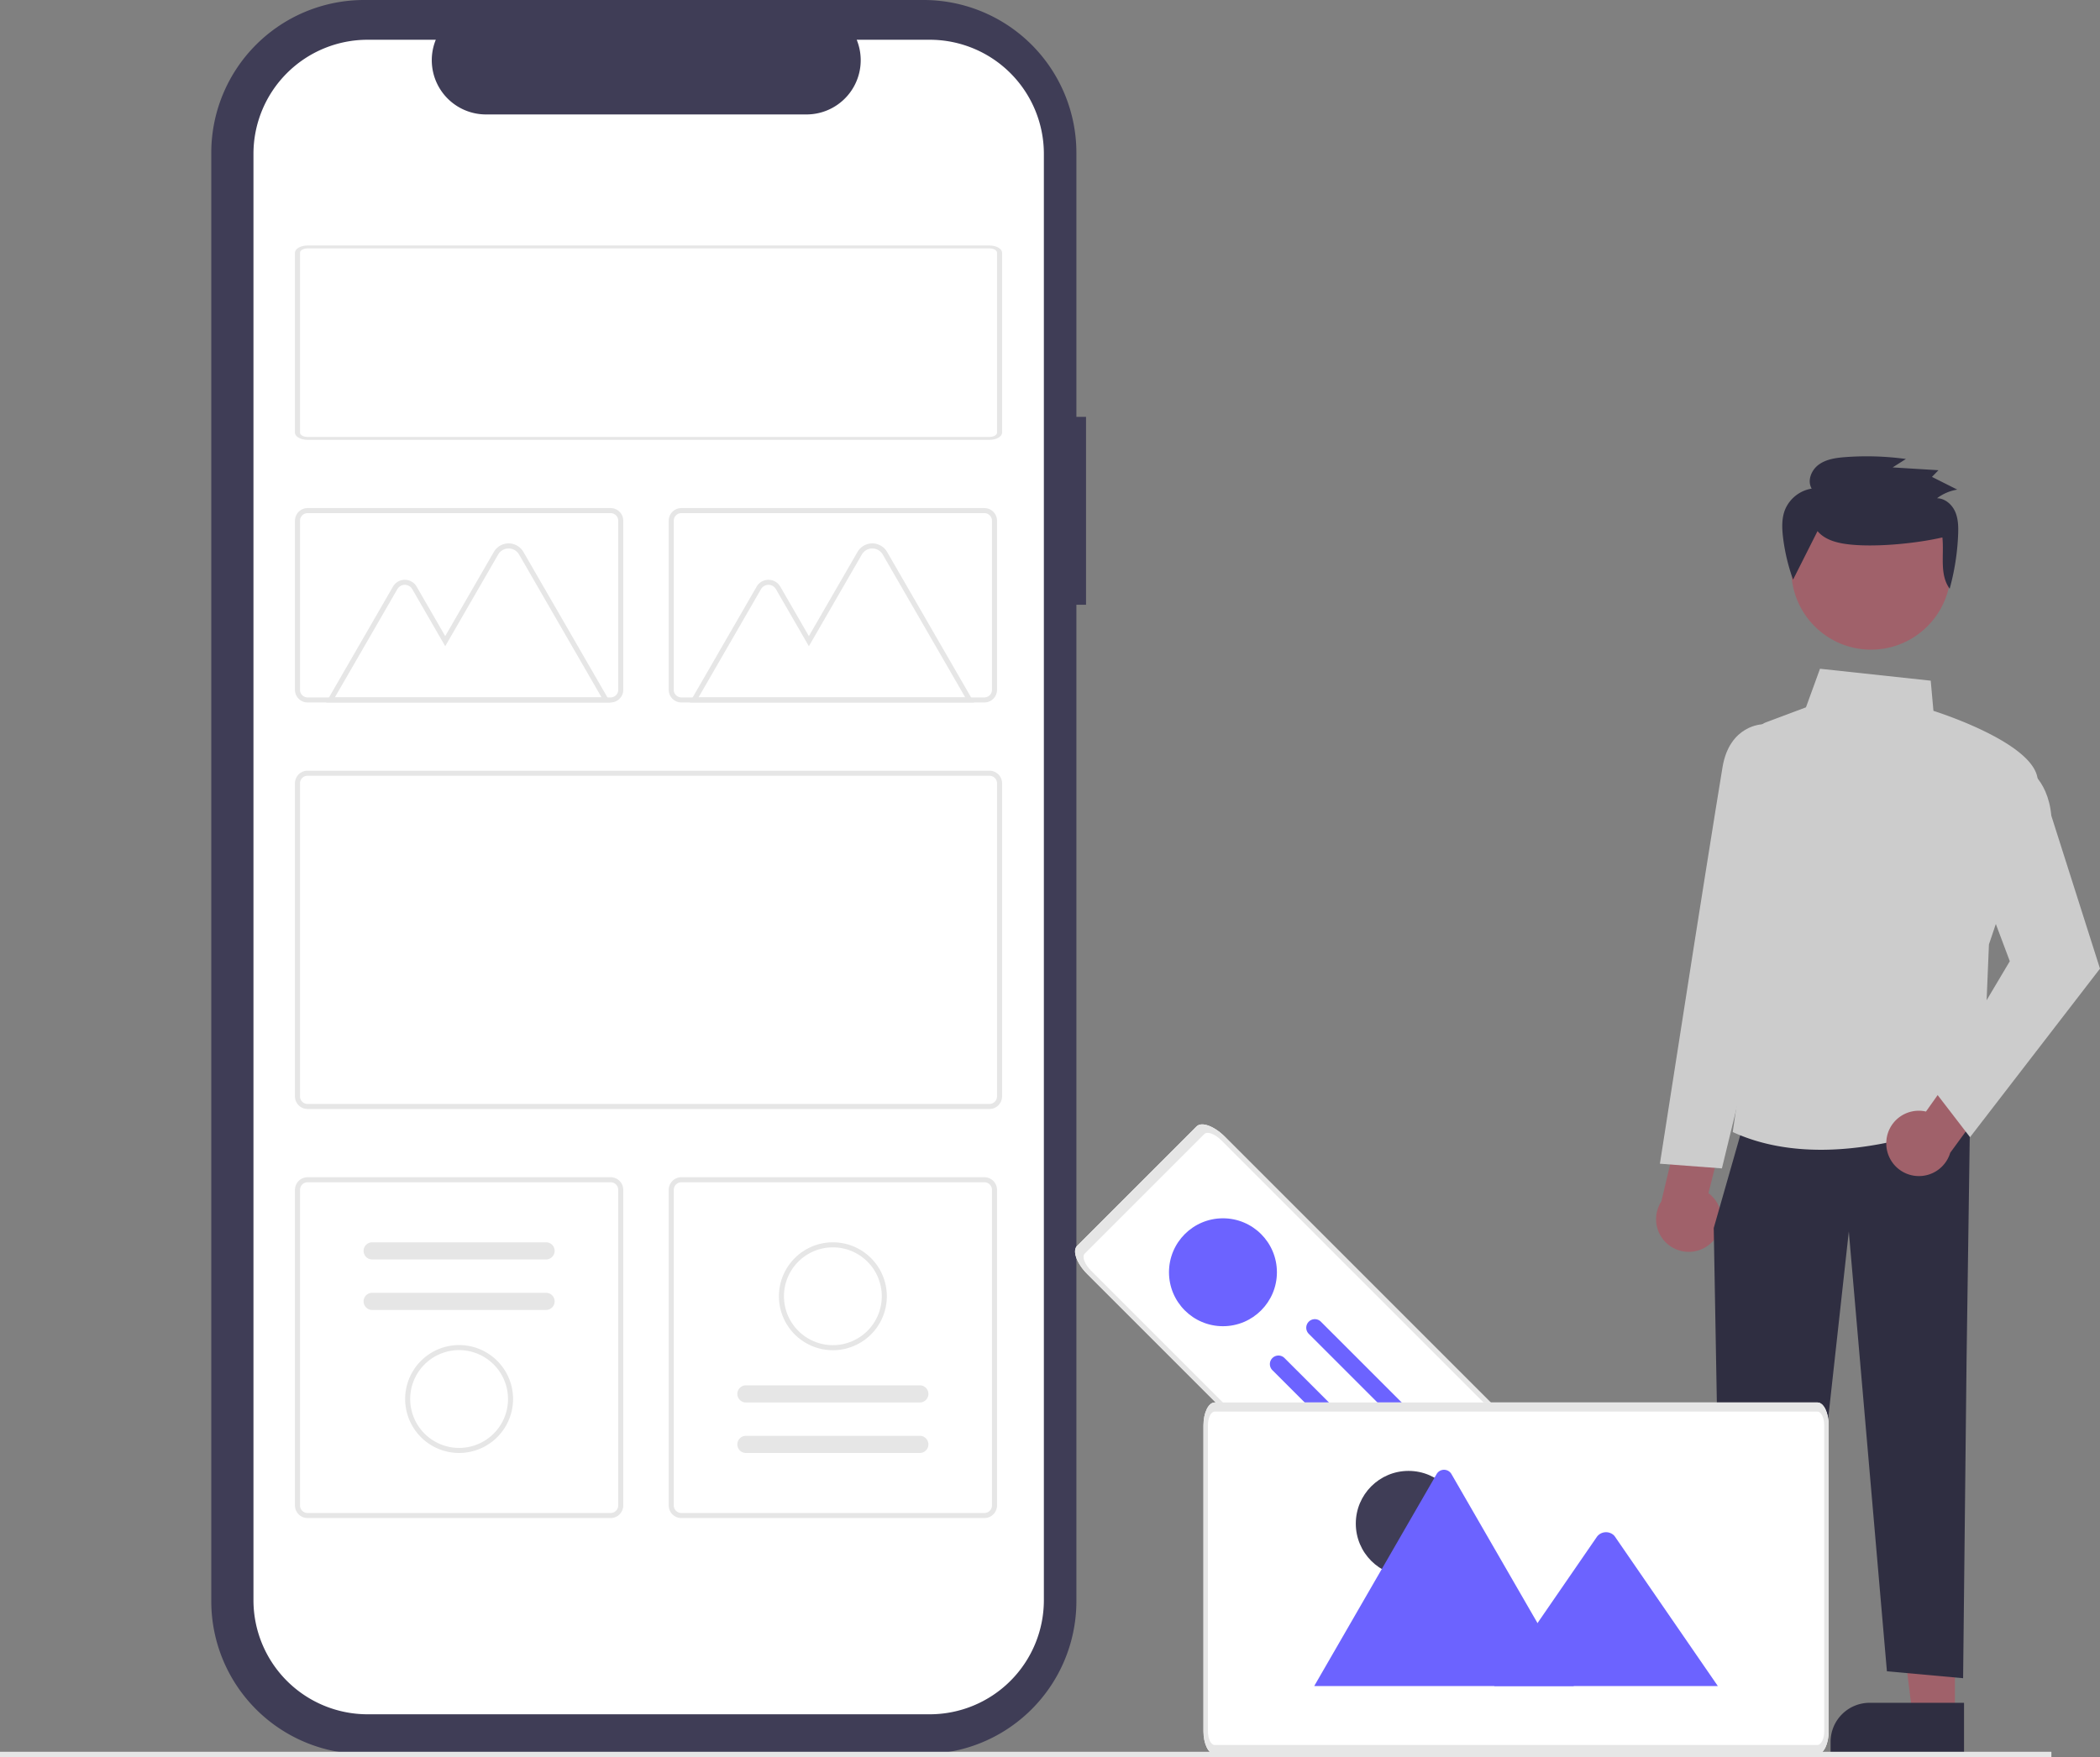 <svg xmlns="http://www.w3.org/2000/svg" xmlns:xlink="http://www.w3.org/1999/xlink" width="800.53" height="669.894" data-name="Layer 1" viewBox="0 0 800.53 669.894"><rect x="0" y="0" width="800.53" height="669.894" fill="#808080" stroke="none"/><path id="f3ece1e0-ef03-419f-b8e8-18bd41cf5781-175" fill="#3f3d56" d="M613.735,273.974h-3.674V173.313a58.26,58.26,0,0,0-58.26-58.26H338.537a58.26,58.26,0,0,0-58.26,58.26h0V725.547a58.26,58.26,0,0,0,58.26,58.26H551.801a58.26,58.26,0,0,0,58.26-58.26h0V345.626h3.674Z" data-name="Path 663" transform="translate(-199.735 -115.053)"/><path id="e480e001-9f57-4dea-b53d-7fffcfd996e5-176" fill="#fff" d="M554.152,130.21H526.313a20.671,20.671,0,0,1-19.138,28.477H384.999a20.67,20.67,0,0,1-19.136-28.477h-26a43.508,43.508,0,0,0-43.508,43.508V725.144a43.508,43.508,0,0,0,43.508,43.506H554.152a43.508,43.508,0,0,0,43.511-43.505v-.001h0V173.718a43.508,43.508,0,0,0-43.508-43.508Z" data-name="Path 664" transform="translate(-199.735 -115.053)"/><path id="ba49744f-f082-4b9b-8fe0-04dfc5c87207-177" fill="#e6e6e6" d="M576.92,537.873H316.987a4.819,4.819,0,0,1-4.814-4.814V413.707a4.819,4.819,0,0,1,4.814-4.814H576.92a4.819,4.819,0,0,1,4.814,4.814V533.06A4.819,4.819,0,0,1,576.92,537.873ZM316.987,410.819a2.891,2.891,0,0,0-2.888,2.888V533.06a2.891,2.891,0,0,0,2.888,2.888H576.92a2.891,2.891,0,0,0,2.888-2.888V413.707a2.891,2.891,0,0,0-2.888-2.888Z" data-name="Path 667" transform="translate(-199.735 -115.053)"/><path id="a7dd5626-229a-40eb-a33d-aa1cc336dbcf-178" fill="#e6e6e6" d="M574.991,382.877H459.469a4.819,4.819,0,0,1-4.814-4.814V313.584a4.819,4.819,0,0,1,4.814-4.814H574.991a4.819,4.819,0,0,1,4.814,4.814v64.478A4.819,4.819,0,0,1,574.991,382.877Zm-115.526-72.18a2.891,2.891,0,0,0-2.888,2.888v64.478a2.891,2.891,0,0,0,2.888,2.888H574.991a2.891,2.891,0,0,0,2.888-2.888V313.584a2.891,2.891,0,0,0-2.888-2.888Z" data-name="Path 668" transform="translate(-199.735 -115.053)"/><path id="a16314f7-f00c-4976-916e-e84ba52f898d-179" fill="#e6e6e6" d="M432.513,693.832H316.987a4.819,4.819,0,0,1-4.814-4.814V568.703a4.819,4.819,0,0,1,4.814-4.813H432.513a4.819,4.819,0,0,1,4.814,4.813V689.019a4.819,4.819,0,0,1-4.814,4.814ZM316.987,565.815a2.891,2.891,0,0,0-2.888,2.888V689.019a2.891,2.891,0,0,0,2.888,2.888H432.513a2.891,2.891,0,0,0,2.888-2.888V568.703a2.891,2.891,0,0,0-2.888-2.888Z" data-name="Path 669" transform="translate(-199.735 -115.053)"/><path id="ff458f63-8b5f-47e8-b083-2ad22e87cfd3-180" fill="#e6e6e6" d="M574.991,693.832H459.469a4.819,4.819,0,0,1-4.814-4.814V568.703a4.819,4.819,0,0,1,4.814-4.813H574.991a4.819,4.819,0,0,1,4.814,4.814V689.019a4.819,4.819,0,0,1-4.814,4.814ZM459.469,565.815a2.891,2.891,0,0,0-2.888,2.888V689.019a2.891,2.891,0,0,0,2.888,2.888H574.991a2.891,2.891,0,0,0,2.888-2.888V568.703a2.891,2.891,0,0,0-2.888-2.888Z" data-name="Path 670" transform="translate(-199.735 -115.053)"/><g id="efd36987-4445-4d6c-a721-ed725b3ae6b1" data-name="Group 37"><path id="ae80ce67-d658-4942-93d1-f9f8c2502a32-181" fill="#fff" d="M789.97,776.56l-175.745-175.745c-4.043-4.043-5.793-8.842-3.919-10.727l45.594-45.594c1.884-1.874,6.681-.121,10.727,3.919l175.744,175.744c4.042,4.042,5.793,8.842,3.919,10.727l-45.593,45.593C798.811,782.352,794.014,780.599,789.97,776.56Z" data-name="Path 703" transform="translate(-199.735 -115.053)"/><circle id="a536dc17-fdb9-4c75-a356-ceb06d58c2db" cx="466.195" cy="485.066" r="20.571" fill="#6c63ff" data-name="Ellipse 88" opacity=".997" style="isolation:isolate"/><path id="f2dd04dc-09c3-4238-ac75-54c3277f7a5e-182" fill="#e6e6e6" d="M789.97,776.56l-175.745-175.745c-4.043-4.043-5.793-8.842-3.919-10.727l45.594-45.594c1.884-1.874,6.681-.121,10.727,3.919l175.744,175.744c4.042,4.042,5.793,8.842,3.919,10.727l-45.593,45.593C798.811,782.352,794.014,780.599,789.97,776.56Zm-124.706-226.784c-2.425-2.425-5.306-3.476-6.436-2.352l-45.593,45.593c-1.127,1.127-.073,4.009,2.352,6.436L791.331,775.197c2.425,2.425,5.306,3.476,6.436,2.352l45.594-45.594c1.127-1.127.073-4.009-2.352-6.436Z" data-name="Path 703" transform="translate(-199.735 -115.053)"/><path id="bee22ee7-13f1-45a2-8f8b-e029916d096c-183" fill="#6c63ff" d="M703.264,618.966a3.268,3.268,0,0,0-4.622,4.622L809.036,733.982a3.268,3.268,0,0,0,4.622-4.622Z" data-name="Path 705" transform="translate(-199.735 -115.053)"/><path id="be4d3839-d4d1-4f21-bbff-0cb80c648cd9-184" fill="#6c63ff" d="M689.399,632.831a3.268,3.268,0,1,0-4.622,4.622l110.394,110.394a3.268,3.268,0,0,0,4.622-4.622Z" data-name="Path 706" transform="translate(-199.735 -115.053)"/></g><path id="abaeedc8-d03c-4b96-8b61-dc05a7eae213-185" fill="#e6e6e6" d="M432.411,382.889H324.038l25.5-44.175a5.208,5.208,0,0,1,9.021,0l10.895,18.871,18.528-32.089a6.52,6.52,0,0,1,11.294,0Zm-105.039-1.925h101.7l-31.468-54.5a4.594,4.594,0,0,0-7.958,0l-20.189,34.972-12.563-21.759a3.282,3.282,0,0,0-5.685,0Z" data-name="Path 677" transform="translate(-199.735 -115.053)"/><path id="b22cd124-c328-4932-b3c3-ba3965d6dab6-186" fill="#e6e6e6" d="M571.042,382.889H462.669l25.5-44.175a5.208,5.208,0,0,1,9.021,0l10.894,18.871,18.529-32.089a6.52,6.52,0,0,1,11.294,0Zm-105.039-1.925h101.7l-31.468-54.5a4.594,4.594,0,0,0-7.958,0L508.084,361.436l-12.563-21.759a3.282,3.282,0,0,0-5.685,0Z" data-name="Path 678" transform="translate(-199.735 -115.053)"/><path id="b550759e-d036-41c8-9300-04702c07481c-187" fill="#e6e6e6" d="M432.513,382.877H316.987a4.819,4.819,0,0,1-4.814-4.814V313.584a4.819,4.819,0,0,1,4.814-4.814H432.513a4.819,4.819,0,0,1,4.814,4.814v64.478a4.819,4.819,0,0,1-4.814,4.814Zm-115.526-72.18a2.891,2.891,0,0,0-2.888,2.888v64.478a2.891,2.891,0,0,0,2.888,2.888H432.513a2.891,2.891,0,0,0,2.888-2.888V313.584a2.891,2.891,0,0,0-2.888-2.888Z" data-name="Path 679" transform="translate(-199.735 -115.053)"/><path id="a463ccbc-2a3f-4db8-a48a-3e1bf6d17a5c-188" fill="#e6e6e6" d="M341.604,588.702a3.268,3.268,0,1,0,0,6.536h66.293a3.268,3.268,0,0,0,0-6.536Z" data-name="Path 680" transform="translate(-199.735 -115.053)"/><path id="a58e7c76-5590-426a-8c04-70a53a50dbe0-189" fill="#e6e6e6" d="M341.604,607.956a3.268,3.268,0,1,0,0,6.536h66.293a3.268,3.268,0,0,0,0-6.536Z" data-name="Path 681" transform="translate(-199.735 -115.053)"/><path id="a7930865-63b0-4d5a-bc4b-67c15fb4df22-190" fill="#e6e6e6" d="M374.751,669.02a20.57,20.57,0,1,1,20.57-20.571h0A20.594,20.594,0,0,1,374.751,669.02Zm0-39.216a18.645,18.645,0,1,0,18.645,18.645h0a18.667,18.667,0,0,0-18.645-18.643Z" data-name="Path 682" transform="translate(-199.735 -115.053)"/><path id="ad955a95-e121-4780-a74e-b432a3252564-191" fill="#e6e6e6" d="M550.382,669.022a3.268,3.268,0,1,0,0-6.536h-66.3a3.268,3.268,0,0,0,0,6.536Z" data-name="Path 683" transform="translate(-199.735 -115.053)"/><path id="a7c66777-abee-4d81-bb93-449ee7f11fb0-192" fill="#e6e6e6" d="M550.382,649.766a3.268,3.268,0,1,0,0-6.536h-66.3a3.268,3.268,0,0,0,0,6.536Z" data-name="Path 684" transform="translate(-199.735 -115.053)"/><g id="b7b1963f-580a-432b-accc-2d0244cec1c5" data-name="Group 40"><path id="ef92db75-82b1-4bdc-bb35-3743c646513c-193" fill="#a0616a" d="M880.269,768.898H864.082l-7.7-62.434h23.89Z" data-name="Path 686" transform="translate(-199.735 -115.053)"/><path id="be98cec8-ca71-46b0-afdd-2a884d94ea8b-194" fill="#2f2e41" d="M847.752,764.272h35.985v19.655H832.865v-4.768A14.887,14.887,0,0,1,847.752,764.272Z" data-name="Path 687" transform="translate(-199.735 -115.053)"/><path id="abfee3c5-ff11-48c7-921c-6c90de4fadef-195" fill="#a0616a" d="M944.963,768.898H928.777l-7.7-62.434h23.89Z" data-name="Path 688" transform="translate(-199.735 -115.053)"/><path id="fd19061e-e10a-4611-97bb-4a155c9edfee-196" fill="#2f2e41" d="M912.447,764.272H948.432v19.655H897.56v-4.768A14.887,14.887,0,0,1,912.447,764.272Z" data-name="Path 689" transform="translate(-199.735 -115.053)"/><path id="a70ff991-d3b0-4688-a8cf-70f68c9b4702-197" fill="#a0616a" d="M852.068,588.915a12.38,12.38,0,0,0-1.067-18.954l6.935-27.428-15.64-8.279-9.249,38.871a12.447,12.447,0,0,0,19.022,15.79Z" data-name="Path 690" transform="translate(-199.735 -115.053)"/><path id="a858fd09-61d6-4242-9d67-7403c8362434-198" fill="#2f2e41" d="M950.72,541.008l-1.32,92.421-1.318,121.467-29.046-2.641L904.51,584.578,886.026,752.255H856.038l-3.02-169,10.564-36.966Z" data-name="Path 691" transform="translate(-199.735 -115.053)"/><path id="eb821483-141e-4d8c-b2c3-be9c70c9f779-199" fill="#ccc" d="M860.682,546.853l-.425-.192,16.554-113.227-8.416-34.223a7.49,7.49,0,0,1,4.642-8.8l15.142-5.678,5.349-14.711,42.206,4.548,1.038,11.5c4.574,1.467,42.237,14.01,39.638,28.3-2.565,14.107-17.709,58.489-18.478,60.738l-2.65,63.65-.326.163c-.393.2-29.484,14.5-61.089,14.5C882.74,553.418,871.292,551.643,860.682,546.853Z" data-name="Path 692" transform="translate(-199.735 -115.053)"/><path id="aa45b358-6308-4c73-8d1d-00728ecfcc3a-200" fill="#ccc" d="M832.499,558.738l13.306-85.162c.079-.5,7.952-50.355,10.563-66.02,2.7-16.173,15.216-16.36,15.342-16.36h6.89l8.059,36.265-15.877,72.764-14.647,60.3Z" data-name="Path 693" transform="translate(-199.735 -115.053)"/><path id="b7fe92b4-de1b-4200-a6c6-8b9f915710d4-201" fill="#a0616a" d="M918.811,550.333a12.381,12.381,0,0,1,15.115-11.486l16.372-23.073,16.448,6.529-23.578,32.258a12.447,12.447,0,0,1-24.357-4.23Z" data-name="Path 694" transform="translate(-199.735 -115.053)"/><path id="ac6373f4-3eaa-40bf-871f-e19bddead59b-202" fill="#ccc" d="M936.771,530.491l29.111-48.957-11.86-31.625,16.152-43.074.6.256c.391.167,9.568,4.263,10.929,18.93l18.562,58.337-49.539,64.267Z" data-name="Path 695" transform="translate(-199.735 -115.053)"/><circle id="b6d36705-587c-43da-a8ac-ac3efa3ab058" cx="713.244" cy="217.304" r="30.389" fill="#a0616a" data-name="Ellipse 109"/><path id="fae5a11b-ad0d-4fa1-abec-f604f1b46735-203" fill="#2f2e41" d="M892.582,317.552c3.146,3.723,8.469,4.773,13.38,5.2,9.974.875,24.476-.544,34.223-2.794.7,6.742-1.2,14.012,2.77,19.559a90.803,90.803,0,0,0,3.226-20.584c.12-2.986.073-6.075-1.14-8.816s-3.86-5.068-6.907-5.092a17.311,17.311,0,0,1,7.722-3.3l-9.649-4.849,2.478-2.544-17.469-1.069,5.06-3.214a109.717,109.717,0,0,0-22.994-.723c-3.56.262-7.282.763-10.166,2.826s-4.551,6.162-2.76,9.19a13.344,13.344,0,0,0-10.169,8.069c-1.286,3.26-1.168,6.881-.772,10.355a73.394,73.394,0,0,0,3.848,16.281" data-name="Path 696" transform="translate(-199.735 -115.053)"/></g><path id="a57d06b9-a264-4f30-acb6-9c7bb9fd2b38-204" fill="#fff" d="M892.583,783.833H662.758c-2.349-.006-4.253-3.9-4.256-8.708V658.476c0-4.807,1.907-8.7,4.256-8.708H892.583c2.349.006,4.253,3.9,4.256,8.708V775.124C896.836,779.931,894.929,783.827,892.583,783.833Z" data-name="Path 138" transform="translate(-199.735 -115.053)"/><path id="bed4592e-bfef-4948-be3e-766185c26c32-205" fill="#e6e6e6" d="M517.232,588.702a20.57,20.57,0,1,1-20.57,20.57h0A20.594,20.594,0,0,1,517.232,588.702Zm0,39.215A18.645,18.645,0,1,0,498.584,609.272h0a18.667,18.667,0,0,0,18.645,18.645Z" data-name="Path 685" transform="translate(-199.735 -115.053)"/><g id="b41831fc-8682-4293-a816-c92845d33ebe" data-name="Group 38"><circle id="e81e8c09-618a-4d75-9221-ad232d9ca9f3" cx="536.935" cy="580.899" r="20.097" fill="#3f3d56" data-name="Ellipse 7"/><path id="bd6b3e8c-0c0b-49d3-8133-5cdbff8e6f79-206" fill="#6c63ff" d="M799.692,757.882H701.103a2.018,2.018,0,0,1-.368-.03l46.63-80.765a3.264,3.264,0,0,1,5.683,0l31.293,54.2,1.5,2.593Z" data-name="Path 63" transform="translate(-199.735 -115.053)"/><path id="a9e2e983-e357-480b-a57b-d6d593ec34af-207" fill="#6c63ff" d="M854.583,757.883H769.311l16.523-24,1.189-1.729,21.532-31.278a4.357,4.357,0,0,1,6.472-.386,3.892,3.892,0,0,1,.31.386Z" data-name="Path 65" transform="translate(-199.735 -115.053)"/></g><path id="a5f9a565-7299-4148-94cd-c120a27c3e96-208" fill="#e6e6e6" d="M892.583,783.833H662.758c-2.349-.006-4.253-3.9-4.256-8.708V658.476c0-4.807,1.907-8.7,4.256-8.708H892.583c2.349.006,4.253,3.9,4.256,8.708V775.124C896.836,779.931,894.929,783.827,892.583,783.833ZM662.758,653.251c-1.41,0-2.552,2.341-2.554,5.225V775.124c0,2.884,1.144,5.222,2.554,5.225H892.583c1.41,0,2.552-2.34,2.554-5.225V658.476c0-2.884-1.144-5.222-2.554-5.225Z" data-name="Path 138" transform="translate(-199.735 -115.053)"/><rect id="ba18eddc-2455-49ce-9095-2cb6214fb14a" width="782" height="2" y="667.894" fill="#e6e6e6" data-name="Rectangle 110"/><path id="e74167c2-7c00-4cc6-a1ea-9e2f8afaeadf-209" fill="#e6e6e6" d="M576.92,282.755H316.987c-2.657,0-4.81-1.239-4.814-2.766V211.415c0-1.527,2.156-2.764,4.814-2.766H576.92c2.657,0,4.81,1.239,4.814,2.766V279.99C581.731,281.516,579.577,282.753,576.92,282.755Zm-259.933-73c-1.594,0-2.886.743-2.888,1.659v68.575c0,.916,1.294,1.658,2.888,1.659H576.92c1.594,0,2.886-.743,2.888-1.659V211.415c0-.916-1.294-1.658-2.888-1.659Z" data-name="Path 734" transform="translate(-199.735 -115.053)"/></svg>